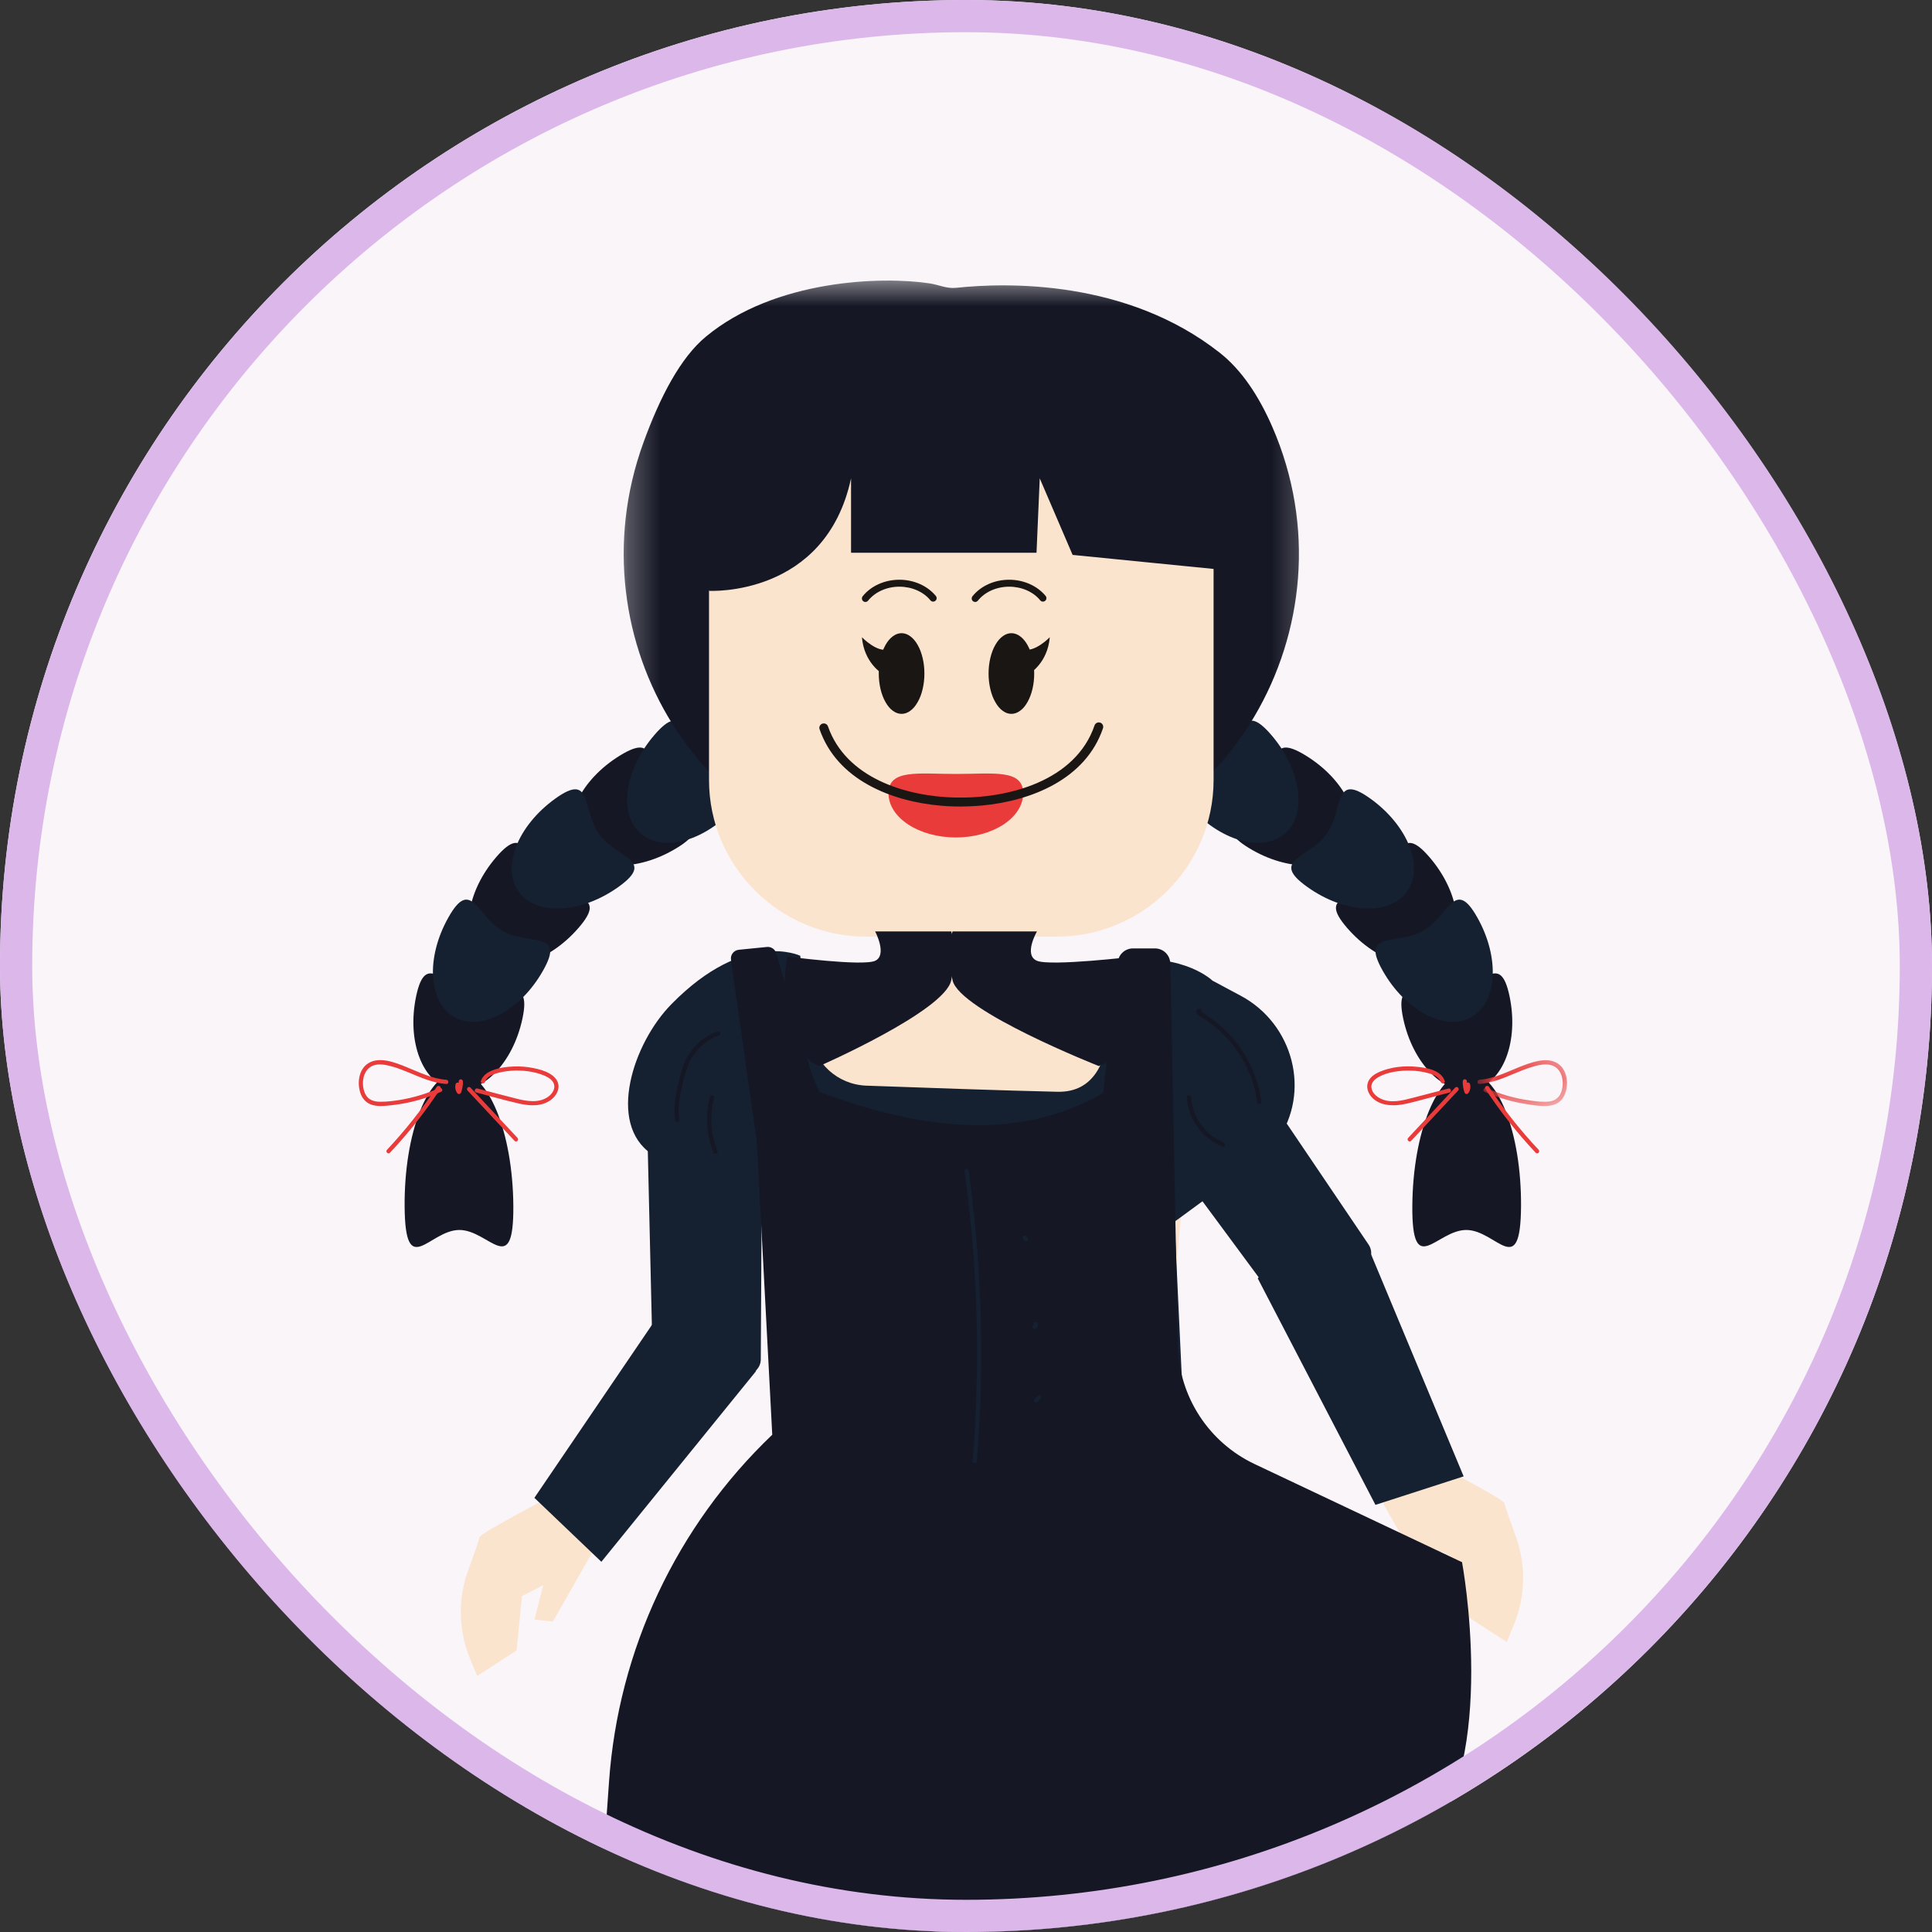 <svg width="60" height="60" viewBox="0 0 60 60" fill="none" xmlns="http://www.w3.org/2000/svg">
<rect x="0" y="0" width="60" height="60" fill="#333333" stroke="none"/>
<g clip-path="url(#clip0_1015_55672)">
<rect width="60" height="60" rx="30" fill="#FAF5F9"/>
<path d="M21.02 26.334C19.789 27.087 18.398 27.053 17.911 26.259C17.423 25.466 18.029 24.214 19.259 23.46C20.49 22.707 20.049 23.862 20.534 24.655C21.02 25.448 22.253 25.58 21.02 26.334Z" fill="#151724"/>
<path d="M22.884 25.017C21.939 26.108 20.604 26.497 19.899 25.89C19.194 25.281 19.387 23.904 20.332 22.815C21.276 21.724 21.206 22.957 21.909 23.566C22.616 24.176 23.829 23.926 22.884 25.017Z" fill="#152031"/>
<path d="M17.968 28.815C17.025 29.906 15.689 30.296 14.983 29.686C14.28 29.079 14.474 27.7 15.417 26.611C16.362 25.52 16.29 26.755 16.995 27.365C17.701 27.974 18.913 27.724 17.968 28.815Z" fill="#151724"/>
<path d="M19.215 27.538C18.043 28.38 16.652 28.447 16.108 27.694C15.563 26.939 16.073 25.644 17.243 24.803C18.414 23.96 18.061 25.145 18.604 25.902C19.147 26.657 20.386 26.697 19.215 27.538Z" fill="#152031"/>
<path d="M16.226 31.628C15.928 33.039 14.947 34.026 14.036 33.832C13.123 33.64 12.625 32.344 12.925 30.933C13.225 29.523 13.76 30.635 14.671 30.829C15.582 31.021 16.523 30.218 16.226 31.628Z" fill="#151724"/>
<path d="M16.864 30.144C16.155 31.4 14.922 32.046 14.111 31.588C13.3 31.131 13.218 29.744 13.927 28.489C14.634 27.233 14.812 28.457 15.621 28.915C16.434 29.372 17.575 28.889 16.864 30.144Z" fill="#152031"/>
<path d="M12.566 37.47C12.55 35.167 13.291 33.293 14.224 33.287C15.155 33.281 15.924 35.143 15.942 37.446C15.958 39.75 15.191 38.19 14.26 38.198C13.327 38.204 12.584 39.776 12.566 37.47Z" fill="#151724"/>
<path d="M14.151 33.666C14.123 33.76 14.141 33.866 14.199 33.946C14.215 33.968 14.237 33.98 14.264 33.976C14.29 33.972 14.309 33.954 14.319 33.93C14.36 33.82 14.38 33.7 14.376 33.584C14.374 33.55 14.346 33.519 14.31 33.519C14.277 33.521 14.245 33.547 14.246 33.584C14.246 33.612 14.246 33.64 14.245 33.668C14.242 33.68 14.242 33.694 14.241 33.704C14.241 33.708 14.241 33.712 14.241 33.716C14.241 33.71 14.241 33.71 14.241 33.718C14.239 33.724 14.239 33.73 14.237 33.736C14.229 33.79 14.213 33.844 14.193 33.896C14.233 33.89 14.273 33.884 14.31 33.88C14.299 33.864 14.29 33.848 14.283 33.832C14.289 33.844 14.283 33.83 14.28 33.828C14.28 33.824 14.278 33.82 14.277 33.816C14.274 33.808 14.273 33.798 14.271 33.788C14.271 33.786 14.268 33.772 14.268 33.782C14.271 33.792 14.268 33.778 14.268 33.776C14.268 33.766 14.268 33.756 14.268 33.744C14.268 33.742 14.271 33.736 14.271 33.732C14.268 33.744 14.271 33.724 14.271 33.732C14.273 33.722 14.274 33.712 14.278 33.702C14.289 33.67 14.267 33.63 14.233 33.622C14.197 33.612 14.163 33.632 14.151 33.666Z" fill="#E83B3A"/>
<path d="M13.861 33.534C13.419 33.502 13.02 33.299 12.618 33.137C12.276 32.999 11.785 32.801 11.437 33.021C11.129 33.213 11.082 33.668 11.207 33.984C11.273 34.15 11.401 34.274 11.579 34.32C11.785 34.374 12.014 34.34 12.222 34.316C12.736 34.256 13.233 34.116 13.703 33.904C13.779 33.87 13.713 33.758 13.639 33.792C13.255 33.964 12.854 34.086 12.44 34.156C12.238 34.19 12.03 34.216 11.827 34.216C11.637 34.218 11.453 34.174 11.357 33.998C11.207 33.728 11.243 33.257 11.549 33.109C11.719 33.025 11.927 33.057 12.102 33.101C12.29 33.147 12.47 33.217 12.648 33.289C13.041 33.45 13.431 33.634 13.861 33.664C13.945 33.67 13.943 33.54 13.861 33.534Z" fill="#E83B3A"/>
<path d="M15.061 33.602C15.109 33.462 15.249 33.389 15.381 33.345C15.539 33.293 15.707 33.267 15.873 33.253C16.214 33.229 16.578 33.269 16.895 33.399C17.019 33.451 17.163 33.532 17.205 33.67C17.253 33.826 17.139 33.98 17.019 34.064C16.736 34.262 16.37 34.202 16.056 34.124C15.645 34.022 15.235 33.91 14.826 33.804C14.744 33.784 14.71 33.908 14.79 33.928C15.231 34.042 15.669 34.17 16.112 34.27C16.458 34.35 16.855 34.374 17.143 34.13C17.269 34.024 17.363 33.862 17.343 33.694C17.321 33.536 17.203 33.419 17.069 33.341C16.913 33.249 16.728 33.203 16.552 33.167C16.354 33.129 16.148 33.111 15.946 33.121C15.733 33.129 15.505 33.159 15.303 33.237C15.139 33.299 14.995 33.397 14.935 33.568C14.908 33.646 15.033 33.678 15.061 33.602Z" fill="#E83B3A"/>
<path d="M13.563 33.752C13.105 34.448 12.588 35.103 12.018 35.708C11.962 35.77 12.054 35.862 12.11 35.8C12.688 35.187 13.211 34.523 13.675 33.818C13.721 33.748 13.609 33.684 13.563 33.752Z" fill="#E83B3A"/>
<path d="M14.52 33.868C15.007 34.389 15.493 34.909 15.98 35.43C16.038 35.492 16.13 35.4 16.072 35.339C15.585 34.817 15.099 34.298 14.611 33.776C14.554 33.716 14.464 33.808 14.52 33.868Z" fill="#E83B3A"/>
<path d="M38.783 26.334C40.014 27.087 41.407 27.053 41.894 26.259C42.38 25.466 41.776 24.214 40.546 23.46C39.315 22.707 39.757 23.862 39.271 24.655C38.783 25.448 37.553 25.58 38.783 26.334Z" fill="#151724"/>
<path d="M36.919 25.017C37.864 26.108 39.199 26.497 39.904 25.89C40.61 25.281 40.416 23.904 39.473 22.815C38.53 21.724 38.6 22.957 37.894 23.566C37.189 24.176 35.976 23.926 36.919 25.017Z" fill="#152031"/>
<path d="M41.834 28.815C42.778 29.906 44.114 30.296 44.819 29.686C45.523 29.079 45.329 27.7 44.386 26.611C43.443 25.523 43.513 26.755 42.807 27.365C42.104 27.972 40.891 27.724 41.834 28.815Z" fill="#151724"/>
<path d="M40.59 27.538C41.761 28.38 43.151 28.447 43.695 27.694C44.24 26.939 43.731 25.644 42.56 24.803C41.389 23.96 41.743 25.145 41.199 25.902C40.656 26.657 39.417 26.697 40.59 27.538Z" fill="#152031"/>
<path d="M43.577 31.628C43.876 33.039 44.855 34.026 45.768 33.832C46.679 33.64 47.177 32.344 46.879 30.933C46.582 29.523 46.044 30.635 45.133 30.829C44.22 31.021 43.279 30.218 43.577 31.628Z" fill="#151724"/>
<path d="M42.94 30.144C43.649 31.4 44.882 32.046 45.693 31.588C46.504 31.131 46.586 29.744 45.877 28.489C45.169 27.233 44.994 28.457 44.182 28.915C43.369 29.372 42.23 28.889 42.94 30.144Z" fill="#152031"/>
<path d="M47.237 37.47C47.253 35.167 46.512 33.293 45.579 33.287C44.648 33.281 43.879 35.143 43.861 37.446C43.845 39.75 44.612 38.19 45.543 38.198C46.476 38.204 47.219 39.776 47.237 37.47Z" fill="#151724"/>
<path d="M45.527 33.7C45.531 33.71 45.533 33.72 45.535 33.728C45.535 33.73 45.535 33.734 45.535 33.736C45.535 33.734 45.535 33.73 45.535 33.73C45.535 33.73 45.535 33.742 45.535 33.744C45.535 33.754 45.535 33.764 45.535 33.774C45.535 33.778 45.535 33.782 45.535 33.786C45.539 33.774 45.535 33.786 45.533 33.788C45.531 33.798 45.529 33.806 45.527 33.814C45.525 33.818 45.523 33.824 45.521 33.828C45.519 33.832 45.513 33.844 45.519 33.832C45.513 33.848 45.501 33.866 45.491 33.88C45.531 33.884 45.571 33.89 45.609 33.896C45.589 33.844 45.575 33.79 45.565 33.736C45.565 33.73 45.563 33.724 45.563 33.718C45.561 33.71 45.561 33.71 45.563 33.716C45.563 33.714 45.561 33.71 45.561 33.708C45.561 33.694 45.559 33.682 45.557 33.668C45.557 33.638 45.555 33.61 45.557 33.582C45.557 33.548 45.525 33.516 45.491 33.516C45.455 33.518 45.427 33.546 45.427 33.582C45.423 33.7 45.443 33.818 45.483 33.928C45.493 33.954 45.509 33.972 45.539 33.976C45.565 33.98 45.587 33.966 45.603 33.944C45.661 33.866 45.679 33.758 45.651 33.664C45.641 33.632 45.605 33.608 45.571 33.62C45.539 33.632 45.517 33.666 45.527 33.7Z" fill="#E83B3A"/>
<mask id="mask0_1015_55672" style="mask-type:luminance" maskUnits="userSpaceOnUse" x="45" y="32" width="4" height="3">
<path d="M45.87 32.419H48.711V34.465H45.87V32.419Z" fill="white"/>
</mask>
<g mask="url(#mask0_1015_55672)">
<path d="M45.944 33.664C46.326 33.636 46.678 33.488 47.029 33.34C47.207 33.267 47.385 33.193 47.571 33.137C47.749 33.083 47.944 33.033 48.13 33.069C48.502 33.139 48.59 33.566 48.498 33.88C48.442 34.07 48.306 34.188 48.11 34.209C47.919 34.231 47.715 34.204 47.525 34.178C47.057 34.116 46.598 33.986 46.168 33.792C46.092 33.758 46.026 33.87 46.102 33.902C46.526 34.094 46.975 34.227 47.435 34.295C47.793 34.347 48.324 34.453 48.55 34.082C48.724 33.796 48.706 33.324 48.456 33.089C48.152 32.801 47.669 32.955 47.329 33.081C46.876 33.248 46.438 33.498 45.947 33.532C45.861 33.54 45.861 33.67 45.944 33.664Z" fill="#E83B3A"/>
</g>
<path d="M44.867 33.566C44.749 33.231 44.312 33.161 44.004 33.131C43.618 33.091 43.197 33.133 42.839 33.289C42.701 33.349 42.562 33.441 42.496 33.58C42.422 33.738 42.47 33.914 42.575 34.044C42.807 34.328 43.205 34.358 43.543 34.302C43.788 34.26 44.03 34.186 44.274 34.124C44.522 34.058 44.767 33.994 45.015 33.93C45.095 33.91 45.063 33.784 44.981 33.806C44.615 33.902 44.248 33.996 43.884 34.092C43.561 34.176 43.197 34.274 42.879 34.12C42.743 34.054 42.603 33.93 42.59 33.77C42.575 33.622 42.693 33.517 42.811 33.449C43.099 33.287 43.475 33.243 43.798 33.249C43.994 33.253 44.192 33.279 44.382 33.335C44.528 33.377 44.689 33.451 44.745 33.604C44.771 33.678 44.895 33.646 44.867 33.566Z" fill="#E83B3A"/>
<path d="M46.128 33.818C46.592 34.523 47.115 35.187 47.693 35.8C47.748 35.862 47.84 35.77 47.784 35.708C47.215 35.103 46.697 34.45 46.24 33.752C46.194 33.684 46.082 33.748 46.128 33.818Z" fill="#E83B3A"/>
<path d="M45.191 33.776C44.705 34.298 44.218 34.817 43.732 35.339C43.674 35.4 43.766 35.492 43.824 35.43C44.31 34.909 44.797 34.389 45.283 33.868C45.341 33.808 45.249 33.716 45.191 33.776Z" fill="#E83B3A"/>
<path d="M17.169 46.413C17.037 46.531 14.886 47.614 14.886 47.75C14.886 47.808 14.726 48.258 14.546 48.749C14.214 49.646 14.234 50.635 14.6 51.518L14.819 52.048L16.044 51.254L16.21 49.57L16.871 49.23L16.598 50.295L17.169 50.361L18.658 47.748L17.169 46.413Z" fill="#FBE4CE"/>
<path d="M44.444 45.359C44.575 45.477 46.727 46.559 46.727 46.695C46.727 46.753 46.887 47.201 47.067 47.694C47.399 48.591 47.379 49.58 47.013 50.462L46.793 50.993L45.568 50.2L45.403 48.516L44.741 48.174L45.015 49.241L44.444 49.307L42.955 46.693L44.444 45.359Z" fill="#FBE4CE"/>
<mask id="mask1_1015_55672" style="mask-type:luminance" maskUnits="userSpaceOnUse" x="19" y="8" width="22" height="19">
<path d="M19.273 8.572H40.756V26.793H19.273V8.572Z" fill="white"/>
</mask>
<g mask="url(#mask1_1015_55672)">
<path d="M28.873 8.801C29.159 8.845 29.401 8.969 29.689 8.939C31.243 8.773 34.979 8.671 37.88 10.955C38.56 11.489 39.093 12.296 39.513 13.257C42.212 19.452 37.97 26.557 31.573 26.737C30.925 26.757 30.24 26.767 29.507 26.767C29.017 26.767 28.546 26.759 28.094 26.745C21.919 26.547 17.749 19.914 19.977 13.76C20.5 12.314 21.141 11.101 21.921 10.456C24.068 8.675 27.395 8.577 28.873 8.801Z" fill="#151724"/>
</g>
<path d="M34.674 29.85L30.404 30.308C30.24 30.323 30.076 30.323 29.913 30.308L25.645 29.85C25.603 29.846 25.561 29.844 25.521 29.84C24.144 29.764 23.038 30.969 23.157 32.34L24.1 43.003C24.186 43.968 24.868 44.777 25.805 45.025L29.569 46.016C29.953 46.118 30.358 46.118 30.746 46.016L34.508 45.025C35.447 44.777 36.128 43.968 36.214 43.003L37.155 32.34C37.277 30.969 36.17 29.762 34.792 29.84C34.756 29.844 34.714 29.846 34.674 29.85Z" fill="#FBE4CE"/>
<path d="M42.23 39.372L39.417 40.111L36.108 35.634L37.011 33.77C37.147 32.829 38.374 32.547 38.908 33.336L42.502 38.651C42.686 38.921 42.546 39.29 42.23 39.372Z" fill="#152031"/>
<path d="M28 27.762H31.888V31.646H28V27.762Z" fill="#FBE4CE"/>
<path d="M20.238 35.84L22.488 36.979L24.706 36.693L24.538 44.617C24.538 44.617 26.989 46.639 30.843 46.365C34.696 46.092 36.776 44.345 36.776 44.345L36.476 37.942L39.063 36.05C39.287 35.884 39.487 35.676 39.657 35.434C40.727 33.92 40.17 31.8 38.534 30.925L37.655 30.455C37.655 30.455 36.803 29.62 34.939 29.818C33.077 30.014 34.298 29.814 34.298 29.814C34.298 29.814 35.187 33.962 32.836 33.906C31.303 33.872 28.602 33.778 26.901 33.716C26.016 33.682 25.283 33.017 25.169 32.14L24.852 29.682C24.852 29.682 23.137 28.855 20.854 31.183C19.665 32.387 18.838 34.891 20.238 35.84Z" fill="#152031"/>
<path d="M29.944 30.27C28.648 30.27 27.599 29.221 27.599 27.928C27.599 26.633 28.648 25.584 29.944 25.584C31.239 25.584 32.29 26.633 32.29 27.928C32.29 29.223 31.239 30.27 29.944 30.27Z" fill="#D8A76A"/>
<path d="M32.82 29.088H26.89C24.21 29.088 22.019 26.899 22.019 24.225V16.611C22.019 13.936 24.212 11.748 26.89 11.748H32.82C35.499 11.748 37.689 13.936 37.689 16.611V24.225C37.689 26.901 35.497 29.088 32.82 29.088Z" fill="#FBE4CE"/>
<path d="M28.708 20.917C28.708 21.083 28.69 21.243 28.654 21.397C28.618 21.55 28.568 21.686 28.5 21.802C28.434 21.92 28.358 22.012 28.27 22.074C28.184 22.138 28.094 22.17 28 22.17C27.906 22.17 27.814 22.138 27.729 22.074C27.641 22.012 27.565 21.92 27.499 21.802C27.433 21.686 27.381 21.55 27.345 21.397C27.309 21.243 27.291 21.083 27.291 20.917C27.291 20.751 27.309 20.591 27.345 20.438C27.381 20.286 27.433 20.15 27.499 20.032C27.565 19.914 27.641 19.824 27.729 19.76C27.814 19.696 27.906 19.664 28 19.664C28.094 19.664 28.184 19.696 28.27 19.76C28.358 19.824 28.434 19.914 28.5 20.032C28.568 20.15 28.618 20.286 28.654 20.438C28.69 20.591 28.708 20.751 28.708 20.917Z" fill="#1A1614"/>
<path d="M26.874 18.695C26.85 18.695 26.828 18.687 26.808 18.671C26.762 18.635 26.754 18.567 26.79 18.519C27.046 18.198 27.473 18.004 27.931 18.004C28.384 18.004 28.806 18.194 29.064 18.509C29.102 18.555 29.096 18.623 29.048 18.659C29.002 18.697 28.934 18.691 28.896 18.645C28.68 18.378 28.319 18.22 27.931 18.22C27.537 18.22 27.176 18.384 26.958 18.655C26.938 18.681 26.906 18.695 26.874 18.695Z" fill="#1A1614"/>
<path d="M32.118 20.917C32.118 21.083 32.1 21.243 32.064 21.397C32.028 21.55 31.976 21.686 31.91 21.802C31.844 21.92 31.768 22.012 31.68 22.074C31.594 22.138 31.502 22.17 31.409 22.17C31.315 22.17 31.225 22.138 31.139 22.074C31.051 22.012 30.975 21.92 30.909 21.802C30.841 21.686 30.791 21.55 30.755 21.397C30.719 21.243 30.701 21.083 30.701 20.917C30.701 20.751 30.719 20.591 30.755 20.438C30.791 20.286 30.841 20.15 30.909 20.032C30.975 19.914 31.051 19.824 31.139 19.76C31.225 19.696 31.315 19.664 31.409 19.664C31.502 19.664 31.594 19.696 31.68 19.76C31.768 19.824 31.844 19.914 31.91 20.032C31.976 20.15 32.028 20.286 32.064 20.438C32.1 20.591 32.118 20.751 32.118 20.917Z" fill="#1A1614"/>
<path d="M30.284 18.695C30.26 18.695 30.236 18.687 30.218 18.671C30.17 18.635 30.164 18.567 30.2 18.519C30.456 18.198 30.881 18.004 31.341 18.004C31.792 18.004 32.216 18.194 32.474 18.509C32.51 18.555 32.504 18.623 32.458 18.659C32.412 18.697 32.344 18.691 32.306 18.645C32.09 18.378 31.728 18.22 31.341 18.22C30.947 18.22 30.584 18.384 30.368 18.655C30.348 18.681 30.314 18.695 30.284 18.695Z" fill="#1A1614"/>
<path d="M27.591 20.154L27.393 20.917C27.393 20.917 26.834 20.587 26.768 19.79C26.766 19.79 27.263 20.298 27.591 20.154Z" fill="#1A1614"/>
<path d="M31.776 20.154L31.976 20.917C31.976 20.917 32.536 20.587 32.602 19.79C32.602 19.79 32.104 20.298 31.776 20.154Z" fill="#1A1614"/>
<path d="M31.776 24.635C31.776 25.393 30.841 26.008 29.685 26.008C28.53 26.008 27.593 25.393 27.593 24.635C27.593 23.876 28.53 24.036 29.685 24.036C30.841 24.036 31.776 23.876 31.776 24.635Z" fill="#E83B3A"/>
<path d="M34.168 22.442C34.096 22.418 34.018 22.456 33.992 22.528C33.407 24.25 31.309 24.809 29.688 24.767C29.68 24.767 29.67 24.767 29.662 24.769C28.106 24.733 26.268 24.146 25.714 22.56C25.69 22.488 25.612 22.45 25.538 22.474C25.466 22.5 25.428 22.578 25.453 22.649C26.002 24.228 27.69 24.891 29.235 25.023C29.51 25.047 29.784 25.053 30.042 25.043C30.046 25.043 30.048 25.043 30.052 25.043C30.196 25.039 30.34 25.029 30.487 25.017C32.032 24.875 33.716 24.198 34.254 22.618C34.278 22.544 34.24 22.466 34.168 22.442Z" fill="#1A1614"/>
<path d="M39.062 39.704L42.716 46.735L45.455 45.85L42.53 38.835C42.53 38.833 40.99 36.887 39.062 39.704Z" fill="#152031"/>
<path d="M22.996 42.659L20.257 41.684L20.095 34.753L21.851 35.093C22.496 34.392 23.667 34.849 23.663 35.802L23.627 42.216C23.627 42.541 23.305 42.767 22.996 42.659Z" fill="#152031"/>
<path d="M21.049 39.964L16.596 46.517L18.676 48.503L23.467 42.597C23.467 42.597 24.448 40.319 21.049 39.964Z" fill="#152031"/>
<path d="M25.447 33.107C25.447 33.107 29.341 31.402 29.541 30.445C29.738 29.488 29.541 28.927 29.541 28.927H27.179C27.179 28.927 27.565 29.66 27.179 29.838C26.796 30.016 24.448 29.706 24.448 29.706C24.448 29.706 23.932 32.465 25.447 33.107Z" fill="#151724"/>
<path d="M34.124 33.107C34.124 33.107 29.803 31.402 29.583 30.445C29.363 29.488 29.583 28.927 29.583 28.927H32.204C32.204 28.927 31.777 29.66 32.204 29.838C32.63 30.016 35.237 29.706 35.237 29.706C35.237 29.706 35.805 32.465 34.124 33.107Z" fill="#151724"/>
<path d="M23.983 44.557L23.505 35.464L22.702 29.806C22.678 29.652 22.79 29.512 22.944 29.496L23.817 29.409C23.947 29.395 24.069 29.477 24.105 29.602L25.21 33.364L25.449 33.912C28.408 35.015 31.529 35.524 34.262 33.946L34.714 29.876C34.74 29.636 34.944 29.454 35.184 29.454H35.869C36.127 29.454 36.338 29.66 36.344 29.918L36.58 41.79C36.612 43.368 37.535 44.793 38.964 45.468L45.405 48.515C45.405 48.515 46.542 54.613 44.278 57.266C41.671 60.321 35.349 59.99 30.724 59.99C22.083 59.99 18.658 58.951 18.658 58.951L18.914 55.332C19.202 51.236 21.01 47.394 23.983 44.557Z" fill="#151724"/>
<path d="M29.955 36.378C30.116 37.544 30.226 38.715 30.288 39.892C30.348 41.057 30.358 42.224 30.32 43.391C30.298 44.052 30.26 44.715 30.206 45.374C30.2 45.459 30.33 45.459 30.336 45.374C30.432 44.202 30.478 43.025 30.474 41.846C30.468 40.663 30.412 39.483 30.306 38.304C30.246 37.648 30.171 36.995 30.081 36.344C30.069 36.262 29.945 36.296 29.955 36.378Z" fill="#152031"/>
<path d="M31.777 38.485C31.793 38.501 31.811 38.519 31.825 38.535C31.833 38.541 31.839 38.545 31.847 38.547C31.855 38.551 31.863 38.553 31.871 38.553C31.881 38.553 31.889 38.551 31.895 38.547C31.903 38.545 31.911 38.541 31.917 38.535C31.921 38.531 31.923 38.525 31.927 38.521C31.933 38.511 31.937 38.501 31.937 38.489C31.935 38.483 31.935 38.477 31.933 38.473C31.931 38.461 31.925 38.451 31.917 38.443C31.899 38.427 31.883 38.409 31.867 38.395C31.861 38.387 31.855 38.383 31.847 38.381C31.839 38.377 31.831 38.375 31.823 38.377C31.813 38.377 31.805 38.377 31.797 38.381C31.789 38.383 31.781 38.387 31.777 38.395C31.773 38.399 31.771 38.403 31.767 38.407C31.759 38.417 31.757 38.429 31.757 38.439C31.759 38.445 31.759 38.451 31.759 38.457C31.763 38.467 31.769 38.475 31.777 38.485Z" fill="#152031"/>
<path d="M32.106 41.133C32.108 41.137 32.108 41.141 32.108 41.145C32.108 41.141 32.108 41.133 32.106 41.129C32.108 41.135 32.108 41.141 32.106 41.147C32.108 41.141 32.108 41.135 32.108 41.131C32.108 41.137 32.106 41.145 32.104 41.151C32.106 41.145 32.108 41.141 32.11 41.135C32.108 41.141 32.104 41.149 32.1 41.153C32.104 41.149 32.106 41.145 32.11 41.141C32.106 41.145 32.102 41.149 32.098 41.153C32.102 41.149 32.106 41.147 32.11 41.143C32.106 41.147 32.1 41.149 32.094 41.153C32.1 41.149 32.106 41.149 32.11 41.145C32.108 41.147 32.106 41.147 32.104 41.149C32.088 41.153 32.074 41.163 32.064 41.177C32.06 41.185 32.058 41.193 32.058 41.203C32.056 41.211 32.056 41.219 32.058 41.229C32.064 41.245 32.072 41.259 32.088 41.267C32.104 41.275 32.12 41.279 32.138 41.273C32.16 41.267 32.176 41.257 32.194 41.243C32.198 41.239 32.202 41.235 32.204 41.231C32.21 41.223 32.216 41.215 32.222 41.205C32.226 41.197 32.23 41.185 32.234 41.177C32.236 41.167 32.238 41.155 32.238 41.145C32.238 41.141 32.238 41.135 32.238 41.131C32.238 41.119 32.236 41.109 32.234 41.097C32.228 41.083 32.22 41.067 32.204 41.059C32.196 41.053 32.188 41.051 32.178 41.051C32.17 41.049 32.162 41.049 32.154 41.053C32.138 41.057 32.122 41.067 32.114 41.083C32.106 41.097 32.102 41.115 32.106 41.133Z" fill="#152031"/>
<path d="M32.22 43.542C32.252 43.508 32.286 43.474 32.318 43.442C32.33 43.43 32.338 43.412 32.338 43.397C32.338 43.38 32.33 43.362 32.318 43.35C32.304 43.34 32.29 43.333 32.272 43.333C32.256 43.333 32.238 43.339 32.226 43.35C32.194 43.385 32.16 43.416 32.128 43.45C32.116 43.462 32.108 43.478 32.108 43.496C32.108 43.512 32.116 43.53 32.128 43.542C32.142 43.552 32.156 43.56 32.174 43.56C32.19 43.56 32.206 43.554 32.22 43.542Z" fill="#152031"/>
<path d="M22.018 18.349C22.018 18.349 25.636 18.553 26.43 14.855V17.167H32.19L32.29 14.855L33.311 17.233L38.406 17.74C38.406 17.74 38.935 11.684 32.981 10.627C27.027 9.57 19.724 11.143 22.018 18.349Z" fill="#151724"/>
<path d="M37.311 31.466C37.379 31.394 37.291 31.298 37.205 31.33C37.165 31.344 37.145 31.384 37.151 31.424C37.157 31.486 37.205 31.522 37.255 31.55C37.487 31.69 37.703 31.844 37.901 32.03C38.292 32.395 38.606 32.847 38.808 33.342C38.924 33.624 39.004 33.922 39.044 34.221C39.053 34.303 39.183 34.305 39.173 34.221C39.051 33.312 38.592 32.459 37.901 31.856C37.807 31.774 37.711 31.698 37.609 31.626C37.557 31.588 37.501 31.55 37.447 31.516C37.419 31.498 37.391 31.48 37.365 31.464C37.353 31.458 37.343 31.45 37.333 31.446C37.321 31.44 37.309 31.432 37.299 31.424C37.275 31.404 37.253 31.414 37.229 31.452C37.223 31.436 37.217 31.422 37.209 31.406C37.209 31.41 37.209 31.412 37.209 31.414C37.217 31.398 37.223 31.384 37.229 31.37C37.227 31.372 37.225 31.374 37.221 31.376C37.161 31.436 37.253 31.528 37.311 31.466Z" fill="#151724"/>
<path d="M36.86 34.08C36.9 34.751 37.341 35.358 37.967 35.606C38.044 35.638 38.078 35.512 38.002 35.482C37.433 35.257 37.025 34.689 36.989 34.08C36.983 33.998 36.854 33.996 36.86 34.08Z" fill="#151724"/>
<path d="M22.294 32.03C21.806 32.198 21.437 32.567 21.247 33.041C21.137 33.313 21.075 33.606 21.017 33.892C20.955 34.19 20.921 34.491 20.971 34.793C20.983 34.875 21.109 34.839 21.095 34.757C21.049 34.475 21.087 34.188 21.145 33.91C21.199 33.646 21.259 33.381 21.351 33.129C21.521 32.673 21.866 32.314 22.328 32.156C22.408 32.13 22.374 32.006 22.294 32.03Z" fill="#151724"/>
<path d="M22.048 34.066C21.901 34.637 21.938 35.245 22.16 35.79C22.192 35.866 22.318 35.834 22.284 35.756C22.07 35.231 22.03 34.649 22.174 34.1C22.196 34.02 22.07 33.984 22.048 34.066Z" fill="#151724"/>
</g>
<rect x="0.5" y="0.5" width="59" height="59" rx="29.5" stroke="#DBB7EA"/>
<defs>
<clipPath id="clip0_1015_55672">
<rect width="60" height="60" rx="30" fill="white"/>
</clipPath>
</defs>
</svg>
